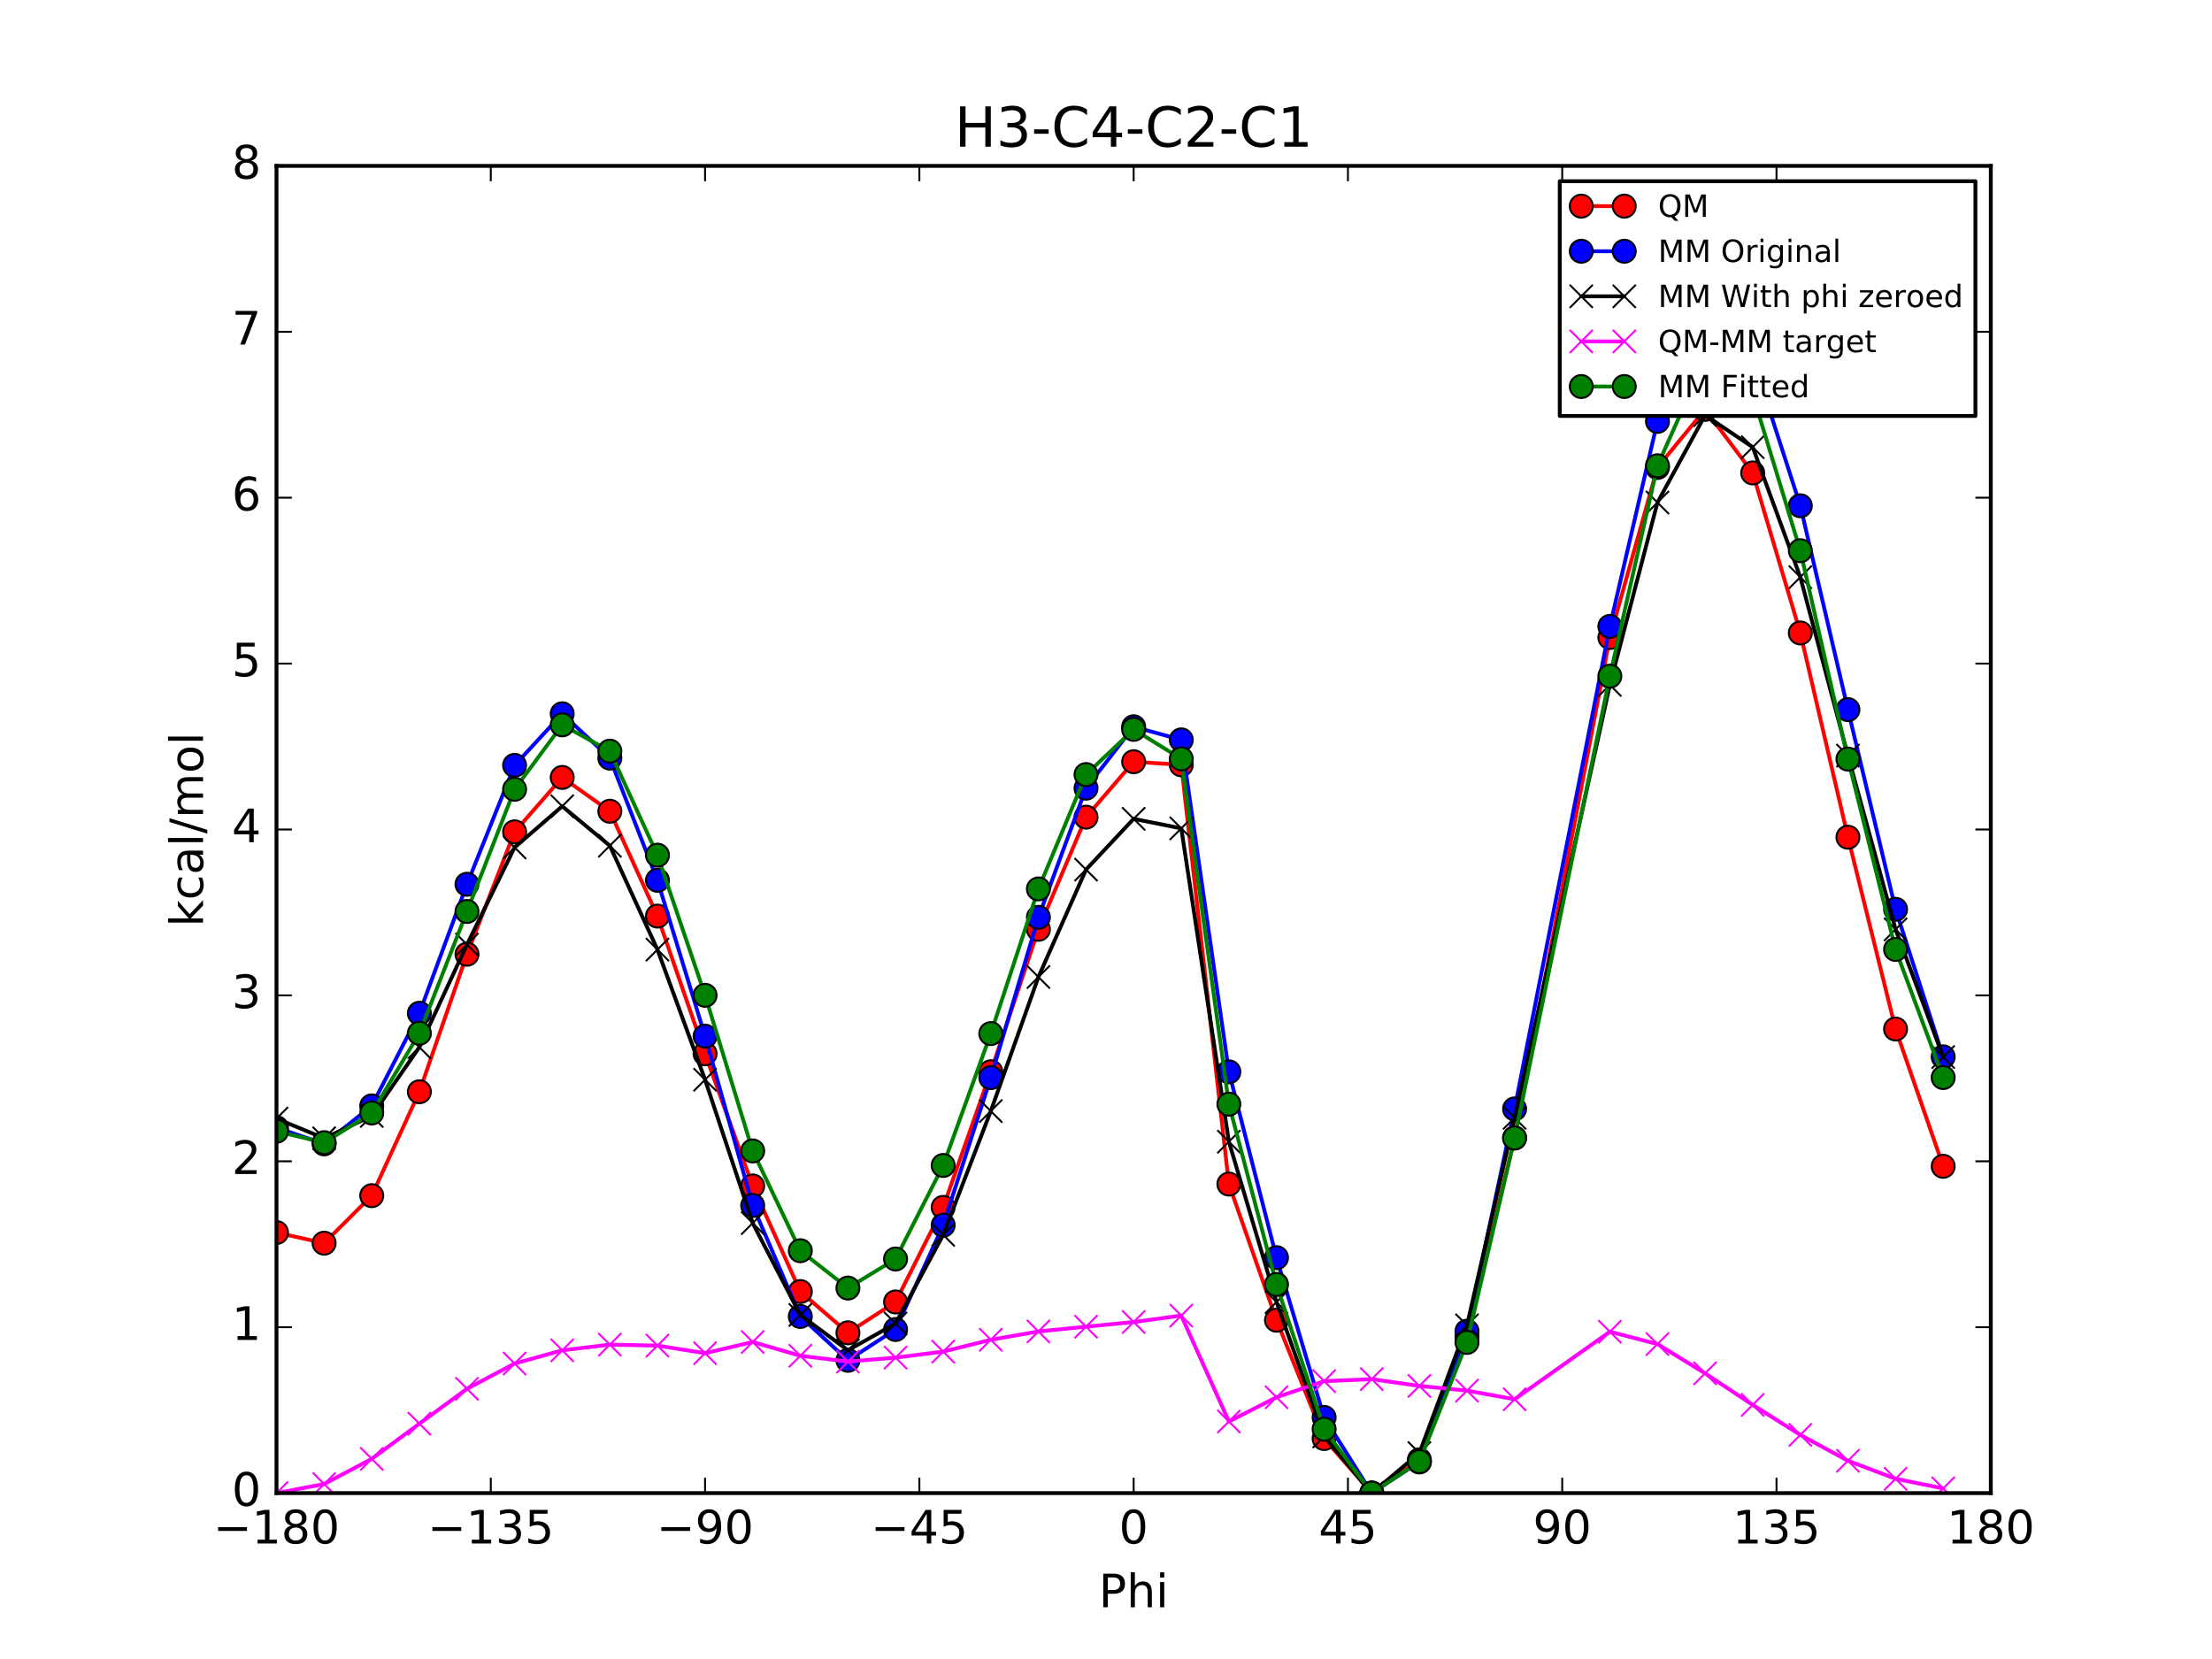 <?xml version="1.0" encoding="utf-8" standalone="no"?>
<!DOCTYPE svg PUBLIC "-//W3C//DTD SVG 1.1//EN"
  "http://www.w3.org/Graphics/SVG/1.1/DTD/svg11.dtd">
<!-- Created with matplotlib (http://matplotlib.org/) -->
<svg height="432pt" version="1.1" viewBox="0 0 576 432" width="576pt" xmlns="http://www.w3.org/2000/svg" xmlns:xlink="http://www.w3.org/1999/xlink">
 <defs>
  <style type="text/css">
*{stroke-linecap:butt;stroke-linejoin:round;stroke-miterlimit:100000;}
  </style>
 </defs>
 <g id="figure_1">
  <g id="patch_1">
   <path d="M 0 432 
L 576 432 
L 576 0 
L 0 0 
z
" style="fill:#ffffff;"/>
  </g>
  <g id="axes_1">
   <g id="patch_2">
    <path d="M 72 388.8 
L 518.4 388.8 
L 518.4 43.2 
L 72 43.2 
z
" style="fill:#ffffff;"/>
   </g>
   <g id="line2d_1">
    <path clip-path="url(#p2dcf8f185d)" d="M 72 320.955 
L 84.4 323.721 
L 96.8 311.348 
L 109.2 284.292 
L 121.6 248.477 
L 134 216.611 
L 146.4 202.443 
L 158.8 211.242 
L 171.2 238.547 
L 183.6 274.4 
L 196 308.82 
L 208.4 336.32 
L 220.8 347.06 
L 233.2 339.028 
L 245.6 314.392 
L 258 279.073 
L 270.4 241.994 
L 282.8 212.783 
L 295.2 198.351 
L 307.6 199.16 
L 320 308.327 
L 332.4 343.774 
L 344.8 374.593 
L 357.2 388.8 
L 369.6 380.139 
L 382 348.11 
L 394.4 296.314 
L 419.2 165.995 
L 431.6 121.725 
L 444 106.604 
L 456.4 123.145 
L 468.8 164.817 
L 481.2 218.009 
L 493.6 267.957 
L 506 303.702 
" style="fill:none;stroke:#ff0000;stroke-linecap:square;"/>
    <defs>
     <path d="M 0 3 
C 0.796 3 1.559 2.684 2.121 2.121 
C 2.684 1.559 3 0.796 3 0 
C 3 -0.796 2.684 -1.559 2.121 -2.121 
C 1.559 -2.684 0.796 -3 0 -3 
C -0.796 -3 -1.559 -2.684 -2.121 -2.121 
C -2.684 -1.559 -3 -0.796 -3 0 
C -3 0.796 -2.684 1.559 -2.121 2.121 
C -1.559 2.684 -0.796 3 0 3 
z
" id="ma51602f169" style="stroke:#000000;stroke-width:0.5;"/>
    </defs>
    <g clip-path="url(#p2dcf8f185d)">
     <use style="fill:#ff0000;stroke:#000000;stroke-width:0.5;" x="72" xlink:href="#ma51602f169" y="320.955"/>
     <use style="fill:#ff0000;stroke:#000000;stroke-width:0.5;" x="84.4" xlink:href="#ma51602f169" y="323.721"/>
     <use style="fill:#ff0000;stroke:#000000;stroke-width:0.5;" x="96.8" xlink:href="#ma51602f169" y="311.348"/>
     <use style="fill:#ff0000;stroke:#000000;stroke-width:0.5;" x="109.2" xlink:href="#ma51602f169" y="284.292"/>
     <use style="fill:#ff0000;stroke:#000000;stroke-width:0.5;" x="121.6" xlink:href="#ma51602f169" y="248.477"/>
     <use style="fill:#ff0000;stroke:#000000;stroke-width:0.5;" x="134" xlink:href="#ma51602f169" y="216.611"/>
     <use style="fill:#ff0000;stroke:#000000;stroke-width:0.5;" x="146.4" xlink:href="#ma51602f169" y="202.443"/>
     <use style="fill:#ff0000;stroke:#000000;stroke-width:0.5;" x="158.8" xlink:href="#ma51602f169" y="211.242"/>
     <use style="fill:#ff0000;stroke:#000000;stroke-width:0.5;" x="171.2" xlink:href="#ma51602f169" y="238.547"/>
     <use style="fill:#ff0000;stroke:#000000;stroke-width:0.5;" x="183.6" xlink:href="#ma51602f169" y="274.4"/>
     <use style="fill:#ff0000;stroke:#000000;stroke-width:0.5;" x="196" xlink:href="#ma51602f169" y="308.82"/>
     <use style="fill:#ff0000;stroke:#000000;stroke-width:0.5;" x="208.4" xlink:href="#ma51602f169" y="336.32"/>
     <use style="fill:#ff0000;stroke:#000000;stroke-width:0.5;" x="220.8" xlink:href="#ma51602f169" y="347.06"/>
     <use style="fill:#ff0000;stroke:#000000;stroke-width:0.5;" x="233.2" xlink:href="#ma51602f169" y="339.028"/>
     <use style="fill:#ff0000;stroke:#000000;stroke-width:0.5;" x="245.6" xlink:href="#ma51602f169" y="314.392"/>
     <use style="fill:#ff0000;stroke:#000000;stroke-width:0.5;" x="258" xlink:href="#ma51602f169" y="279.073"/>
     <use style="fill:#ff0000;stroke:#000000;stroke-width:0.5;" x="270.4" xlink:href="#ma51602f169" y="241.994"/>
     <use style="fill:#ff0000;stroke:#000000;stroke-width:0.5;" x="282.8" xlink:href="#ma51602f169" y="212.783"/>
     <use style="fill:#ff0000;stroke:#000000;stroke-width:0.5;" x="295.2" xlink:href="#ma51602f169" y="198.351"/>
     <use style="fill:#ff0000;stroke:#000000;stroke-width:0.5;" x="307.6" xlink:href="#ma51602f169" y="199.16"/>
     <use style="fill:#ff0000;stroke:#000000;stroke-width:0.5;" x="320" xlink:href="#ma51602f169" y="308.327"/>
     <use style="fill:#ff0000;stroke:#000000;stroke-width:0.5;" x="332.4" xlink:href="#ma51602f169" y="343.774"/>
     <use style="fill:#ff0000;stroke:#000000;stroke-width:0.5;" x="344.8" xlink:href="#ma51602f169" y="374.593"/>
     <use style="fill:#ff0000;stroke:#000000;stroke-width:0.5;" x="357.2" xlink:href="#ma51602f169" y="388.8"/>
     <use style="fill:#ff0000;stroke:#000000;stroke-width:0.5;" x="369.6" xlink:href="#ma51602f169" y="380.139"/>
     <use style="fill:#ff0000;stroke:#000000;stroke-width:0.5;" x="382" xlink:href="#ma51602f169" y="348.11"/>
     <use style="fill:#ff0000;stroke:#000000;stroke-width:0.5;" x="394.4" xlink:href="#ma51602f169" y="296.314"/>
     <use style="fill:#ff0000;stroke:#000000;stroke-width:0.5;" x="419.2" xlink:href="#ma51602f169" y="165.995"/>
     <use style="fill:#ff0000;stroke:#000000;stroke-width:0.5;" x="431.6" xlink:href="#ma51602f169" y="121.725"/>
     <use style="fill:#ff0000;stroke:#000000;stroke-width:0.5;" x="444" xlink:href="#ma51602f169" y="106.604"/>
     <use style="fill:#ff0000;stroke:#000000;stroke-width:0.5;" x="456.4" xlink:href="#ma51602f169" y="123.145"/>
     <use style="fill:#ff0000;stroke:#000000;stroke-width:0.5;" x="468.8" xlink:href="#ma51602f169" y="164.817"/>
     <use style="fill:#ff0000;stroke:#000000;stroke-width:0.5;" x="481.2" xlink:href="#ma51602f169" y="218.009"/>
     <use style="fill:#ff0000;stroke:#000000;stroke-width:0.5;" x="493.6" xlink:href="#ma51602f169" y="267.957"/>
     <use style="fill:#ff0000;stroke:#000000;stroke-width:0.5;" x="506" xlink:href="#ma51602f169" y="303.702"/>
    </g>
   </g>
   <g id="line2d_2">
    <path clip-path="url(#p2dcf8f185d)" d="M 72 293.649 
L 84.4 297.865 
L 96.8 287.97 
L 109.2 263.85 
L 121.6 230.261 
L 134 199.29 
L 146.4 185.867 
L 158.8 197.41 
L 171.2 229.228 
L 183.6 269.818 
L 196 313.9 
L 208.4 342.805 
L 220.8 354.225 
L 233.2 346.197 
L 245.6 319.044 
L 258 280.615 
L 270.4 238.865 
L 282.8 205.242 
L 295.2 189.242 
L 307.6 192.659 
L 320 279.103 
L 332.4 327.495 
L 344.8 369.094 
L 357.2 388.8 
L 369.6 380.69 
L 382 346.639 
L 394.4 288.756 
L 419.2 163.112 
L 431.6 109.733 
L 444 83.994 
L 456.4 93.273 
L 468.8 131.703 
L 481.2 184.782 
L 493.6 236.782 
L 506 275.191 
" style="fill:none;stroke:#0000ff;stroke-linecap:square;"/>
    <defs>
     <path d="M 0 3 
C 0.796 3 1.559 2.684 2.121 2.121 
C 2.684 1.559 3 0.796 3 0 
C 3 -0.796 2.684 -1.559 2.121 -2.121 
C 1.559 -2.684 0.796 -3 0 -3 
C -0.796 -3 -1.559 -2.684 -2.121 -2.121 
C -2.684 -1.559 -3 -0.796 -3 0 
C -3 0.796 -2.684 1.559 -2.121 2.121 
C -1.559 2.684 -0.796 3 0 3 
z
" id="m18e7f9df62" style="stroke:#000000;stroke-width:0.5;"/>
    </defs>
    <g clip-path="url(#p2dcf8f185d)">
     <use style="fill:#0000ff;stroke:#000000;stroke-width:0.5;" x="72" xlink:href="#m18e7f9df62" y="293.649"/>
     <use style="fill:#0000ff;stroke:#000000;stroke-width:0.5;" x="84.4" xlink:href="#m18e7f9df62" y="297.865"/>
     <use style="fill:#0000ff;stroke:#000000;stroke-width:0.5;" x="96.8" xlink:href="#m18e7f9df62" y="287.97"/>
     <use style="fill:#0000ff;stroke:#000000;stroke-width:0.5;" x="109.2" xlink:href="#m18e7f9df62" y="263.85"/>
     <use style="fill:#0000ff;stroke:#000000;stroke-width:0.5;" x="121.6" xlink:href="#m18e7f9df62" y="230.261"/>
     <use style="fill:#0000ff;stroke:#000000;stroke-width:0.5;" x="134" xlink:href="#m18e7f9df62" y="199.29"/>
     <use style="fill:#0000ff;stroke:#000000;stroke-width:0.5;" x="146.4" xlink:href="#m18e7f9df62" y="185.867"/>
     <use style="fill:#0000ff;stroke:#000000;stroke-width:0.5;" x="158.8" xlink:href="#m18e7f9df62" y="197.41"/>
     <use style="fill:#0000ff;stroke:#000000;stroke-width:0.5;" x="171.2" xlink:href="#m18e7f9df62" y="229.228"/>
     <use style="fill:#0000ff;stroke:#000000;stroke-width:0.5;" x="183.6" xlink:href="#m18e7f9df62" y="269.818"/>
     <use style="fill:#0000ff;stroke:#000000;stroke-width:0.5;" x="196" xlink:href="#m18e7f9df62" y="313.9"/>
     <use style="fill:#0000ff;stroke:#000000;stroke-width:0.5;" x="208.4" xlink:href="#m18e7f9df62" y="342.805"/>
     <use style="fill:#0000ff;stroke:#000000;stroke-width:0.5;" x="220.8" xlink:href="#m18e7f9df62" y="354.225"/>
     <use style="fill:#0000ff;stroke:#000000;stroke-width:0.5;" x="233.2" xlink:href="#m18e7f9df62" y="346.197"/>
     <use style="fill:#0000ff;stroke:#000000;stroke-width:0.5;" x="245.6" xlink:href="#m18e7f9df62" y="319.044"/>
     <use style="fill:#0000ff;stroke:#000000;stroke-width:0.5;" x="258" xlink:href="#m18e7f9df62" y="280.615"/>
     <use style="fill:#0000ff;stroke:#000000;stroke-width:0.5;" x="270.4" xlink:href="#m18e7f9df62" y="238.865"/>
     <use style="fill:#0000ff;stroke:#000000;stroke-width:0.5;" x="282.8" xlink:href="#m18e7f9df62" y="205.242"/>
     <use style="fill:#0000ff;stroke:#000000;stroke-width:0.5;" x="295.2" xlink:href="#m18e7f9df62" y="189.242"/>
     <use style="fill:#0000ff;stroke:#000000;stroke-width:0.5;" x="307.6" xlink:href="#m18e7f9df62" y="192.659"/>
     <use style="fill:#0000ff;stroke:#000000;stroke-width:0.5;" x="320" xlink:href="#m18e7f9df62" y="279.103"/>
     <use style="fill:#0000ff;stroke:#000000;stroke-width:0.5;" x="332.4" xlink:href="#m18e7f9df62" y="327.495"/>
     <use style="fill:#0000ff;stroke:#000000;stroke-width:0.5;" x="344.8" xlink:href="#m18e7f9df62" y="369.094"/>
     <use style="fill:#0000ff;stroke:#000000;stroke-width:0.5;" x="357.2" xlink:href="#m18e7f9df62" y="388.8"/>
     <use style="fill:#0000ff;stroke:#000000;stroke-width:0.5;" x="369.6" xlink:href="#m18e7f9df62" y="380.69"/>
     <use style="fill:#0000ff;stroke:#000000;stroke-width:0.5;" x="382" xlink:href="#m18e7f9df62" y="346.639"/>
     <use style="fill:#0000ff;stroke:#000000;stroke-width:0.5;" x="394.4" xlink:href="#m18e7f9df62" y="288.756"/>
     <use style="fill:#0000ff;stroke:#000000;stroke-width:0.5;" x="419.2" xlink:href="#m18e7f9df62" y="163.112"/>
     <use style="fill:#0000ff;stroke:#000000;stroke-width:0.5;" x="431.6" xlink:href="#m18e7f9df62" y="109.733"/>
     <use style="fill:#0000ff;stroke:#000000;stroke-width:0.5;" x="444" xlink:href="#m18e7f9df62" y="83.994"/>
     <use style="fill:#0000ff;stroke:#000000;stroke-width:0.5;" x="456.4" xlink:href="#m18e7f9df62" y="93.273"/>
     <use style="fill:#0000ff;stroke:#000000;stroke-width:0.5;" x="468.8" xlink:href="#m18e7f9df62" y="131.703"/>
     <use style="fill:#0000ff;stroke:#000000;stroke-width:0.5;" x="481.2" xlink:href="#m18e7f9df62" y="184.782"/>
     <use style="fill:#0000ff;stroke:#000000;stroke-width:0.5;" x="493.6" xlink:href="#m18e7f9df62" y="236.782"/>
     <use style="fill:#0000ff;stroke:#000000;stroke-width:0.5;" x="506" xlink:href="#m18e7f9df62" y="275.191"/>
    </g>
   </g>
   <g id="line2d_3">
    <path clip-path="url(#p2dcf8f185d)" d="M 72 291.278 
L 84.4 296.409 
L 96.8 290.584 
L 109.2 272.69 
L 121.6 245.96 
L 134 220.669 
L 146.4 209.944 
L 158.8 220.223 
L 171.2 247.273 
L 183.6 281.154 
L 196 318.491 
L 208.4 342.408 
L 220.8 351.625 
L 233.2 344.637 
L 245.6 321.553 
L 258 289.324 
L 270.4 254.406 
L 282.8 226.44 
L 295.2 213.223 
L 307.6 215.706 
L 320 297.297 
L 332.4 339.051 
L 344.8 374.063 
L 357.2 388.8 
L 369.6 378.369 
L 382 345.111 
L 394.4 291.076 
L 419.2 178.341 
L 431.6 130.855 
L 444 108.116 
L 456.4 116.437 
L 468.8 150.297 
L 481.2 196.751 
L 493.6 242.009 
L 506 275.252 
" style="fill:none;stroke:#000000;stroke-linecap:square;"/>
    <defs>
     <path d="M -3 3 
L 3 -3 
M -3 -3 
L 3 3 
" id="m15dcef9c41" style="stroke:#000000;stroke-width:0.5;"/>
    </defs>
    <g clip-path="url(#p2dcf8f185d)">
     <use style="stroke:#000000;stroke-width:0.5;" x="72" xlink:href="#m15dcef9c41" y="291.278"/>
     <use style="stroke:#000000;stroke-width:0.5;" x="84.4" xlink:href="#m15dcef9c41" y="296.409"/>
     <use style="stroke:#000000;stroke-width:0.5;" x="96.8" xlink:href="#m15dcef9c41" y="290.584"/>
     <use style="stroke:#000000;stroke-width:0.5;" x="109.2" xlink:href="#m15dcef9c41" y="272.69"/>
     <use style="stroke:#000000;stroke-width:0.5;" x="121.6" xlink:href="#m15dcef9c41" y="245.96"/>
     <use style="stroke:#000000;stroke-width:0.5;" x="134" xlink:href="#m15dcef9c41" y="220.669"/>
     <use style="stroke:#000000;stroke-width:0.5;" x="146.4" xlink:href="#m15dcef9c41" y="209.944"/>
     <use style="stroke:#000000;stroke-width:0.5;" x="158.8" xlink:href="#m15dcef9c41" y="220.223"/>
     <use style="stroke:#000000;stroke-width:0.5;" x="171.2" xlink:href="#m15dcef9c41" y="247.273"/>
     <use style="stroke:#000000;stroke-width:0.5;" x="183.6" xlink:href="#m15dcef9c41" y="281.154"/>
     <use style="stroke:#000000;stroke-width:0.5;" x="196" xlink:href="#m15dcef9c41" y="318.491"/>
     <use style="stroke:#000000;stroke-width:0.5;" x="208.4" xlink:href="#m15dcef9c41" y="342.408"/>
     <use style="stroke:#000000;stroke-width:0.5;" x="220.8" xlink:href="#m15dcef9c41" y="351.625"/>
     <use style="stroke:#000000;stroke-width:0.5;" x="233.2" xlink:href="#m15dcef9c41" y="344.637"/>
     <use style="stroke:#000000;stroke-width:0.5;" x="245.6" xlink:href="#m15dcef9c41" y="321.553"/>
     <use style="stroke:#000000;stroke-width:0.5;" x="258" xlink:href="#m15dcef9c41" y="289.324"/>
     <use style="stroke:#000000;stroke-width:0.5;" x="270.4" xlink:href="#m15dcef9c41" y="254.406"/>
     <use style="stroke:#000000;stroke-width:0.5;" x="282.8" xlink:href="#m15dcef9c41" y="226.44"/>
     <use style="stroke:#000000;stroke-width:0.5;" x="295.2" xlink:href="#m15dcef9c41" y="213.223"/>
     <use style="stroke:#000000;stroke-width:0.5;" x="307.6" xlink:href="#m15dcef9c41" y="215.706"/>
     <use style="stroke:#000000;stroke-width:0.5;" x="320" xlink:href="#m15dcef9c41" y="297.297"/>
     <use style="stroke:#000000;stroke-width:0.5;" x="332.4" xlink:href="#m15dcef9c41" y="339.051"/>
     <use style="stroke:#000000;stroke-width:0.5;" x="344.8" xlink:href="#m15dcef9c41" y="374.063"/>
     <use style="stroke:#000000;stroke-width:0.5;" x="357.2" xlink:href="#m15dcef9c41" y="388.8"/>
     <use style="stroke:#000000;stroke-width:0.5;" x="369.6" xlink:href="#m15dcef9c41" y="378.369"/>
     <use style="stroke:#000000;stroke-width:0.5;" x="382" xlink:href="#m15dcef9c41" y="345.111"/>
     <use style="stroke:#000000;stroke-width:0.5;" x="394.4" xlink:href="#m15dcef9c41" y="291.076"/>
     <use style="stroke:#000000;stroke-width:0.5;" x="419.2" xlink:href="#m15dcef9c41" y="178.341"/>
     <use style="stroke:#000000;stroke-width:0.5;" x="431.6" xlink:href="#m15dcef9c41" y="130.855"/>
     <use style="stroke:#000000;stroke-width:0.5;" x="444" xlink:href="#m15dcef9c41" y="108.116"/>
     <use style="stroke:#000000;stroke-width:0.5;" x="456.4" xlink:href="#m15dcef9c41" y="116.437"/>
     <use style="stroke:#000000;stroke-width:0.5;" x="468.8" xlink:href="#m15dcef9c41" y="150.297"/>
     <use style="stroke:#000000;stroke-width:0.5;" x="481.2" xlink:href="#m15dcef9c41" y="196.751"/>
     <use style="stroke:#000000;stroke-width:0.5;" x="493.6" xlink:href="#m15dcef9c41" y="242.009"/>
     <use style="stroke:#000000;stroke-width:0.5;" x="506" xlink:href="#m15dcef9c41" y="275.252"/>
    </g>
   </g>
   <g id="line2d_4">
    <path clip-path="url(#p2dcf8f185d)" d="M 72 388.8 
L 84.4 386.436 
L 96.8 379.887 
L 109.2 370.725 
L 121.6 361.641 
L 134 355.065 
L 146.4 351.622 
L 158.8 350.142 
L 171.2 350.397 
L 183.6 352.37 
L 196 349.452 
L 208.4 353.035 
L 220.8 354.559 
L 233.2 353.514 
L 245.6 351.963 
L 258 348.872 
L 270.4 346.711 
L 282.8 345.466 
L 295.2 344.252 
L 307.6 342.577 
L 320 370.153 
L 332.4 363.847 
L 344.8 359.653 
L 357.2 359.123 
L 369.6 360.893 
L 382 362.122 
L 394.4 364.362 
L 419.2 346.777 
L 431.6 349.993 
L 444 357.612 
L 456.4 365.831 
L 468.8 373.643 
L 481.2 380.381 
L 493.6 385.071 
L 506 387.573 
" style="fill:none;stroke:#ff00ff;stroke-linecap:square;"/>
    <defs>
     <path d="M -3 3 
L 3 -3 
M -3 -3 
L 3 3 
" id="m227e50c1d9" style="stroke:#ff00ff;stroke-width:0.5;"/>
    </defs>
    <g clip-path="url(#p2dcf8f185d)">
     <use style="fill:#ff00ff;stroke:#ff00ff;stroke-width:0.5;" x="72" xlink:href="#m227e50c1d9" y="388.8"/>
     <use style="fill:#ff00ff;stroke:#ff00ff;stroke-width:0.5;" x="84.4" xlink:href="#m227e50c1d9" y="386.436"/>
     <use style="fill:#ff00ff;stroke:#ff00ff;stroke-width:0.5;" x="96.8" xlink:href="#m227e50c1d9" y="379.887"/>
     <use style="fill:#ff00ff;stroke:#ff00ff;stroke-width:0.5;" x="109.2" xlink:href="#m227e50c1d9" y="370.725"/>
     <use style="fill:#ff00ff;stroke:#ff00ff;stroke-width:0.5;" x="121.6" xlink:href="#m227e50c1d9" y="361.641"/>
     <use style="fill:#ff00ff;stroke:#ff00ff;stroke-width:0.5;" x="134" xlink:href="#m227e50c1d9" y="355.065"/>
     <use style="fill:#ff00ff;stroke:#ff00ff;stroke-width:0.5;" x="146.4" xlink:href="#m227e50c1d9" y="351.622"/>
     <use style="fill:#ff00ff;stroke:#ff00ff;stroke-width:0.5;" x="158.8" xlink:href="#m227e50c1d9" y="350.142"/>
     <use style="fill:#ff00ff;stroke:#ff00ff;stroke-width:0.5;" x="171.2" xlink:href="#m227e50c1d9" y="350.397"/>
     <use style="fill:#ff00ff;stroke:#ff00ff;stroke-width:0.5;" x="183.6" xlink:href="#m227e50c1d9" y="352.37"/>
     <use style="fill:#ff00ff;stroke:#ff00ff;stroke-width:0.5;" x="196" xlink:href="#m227e50c1d9" y="349.452"/>
     <use style="fill:#ff00ff;stroke:#ff00ff;stroke-width:0.5;" x="208.4" xlink:href="#m227e50c1d9" y="353.035"/>
     <use style="fill:#ff00ff;stroke:#ff00ff;stroke-width:0.5;" x="220.8" xlink:href="#m227e50c1d9" y="354.559"/>
     <use style="fill:#ff00ff;stroke:#ff00ff;stroke-width:0.5;" x="233.2" xlink:href="#m227e50c1d9" y="353.514"/>
     <use style="fill:#ff00ff;stroke:#ff00ff;stroke-width:0.5;" x="245.6" xlink:href="#m227e50c1d9" y="351.963"/>
     <use style="fill:#ff00ff;stroke:#ff00ff;stroke-width:0.5;" x="258" xlink:href="#m227e50c1d9" y="348.872"/>
     <use style="fill:#ff00ff;stroke:#ff00ff;stroke-width:0.5;" x="270.4" xlink:href="#m227e50c1d9" y="346.711"/>
     <use style="fill:#ff00ff;stroke:#ff00ff;stroke-width:0.5;" x="282.8" xlink:href="#m227e50c1d9" y="345.466"/>
     <use style="fill:#ff00ff;stroke:#ff00ff;stroke-width:0.5;" x="295.2" xlink:href="#m227e50c1d9" y="344.252"/>
     <use style="fill:#ff00ff;stroke:#ff00ff;stroke-width:0.5;" x="307.6" xlink:href="#m227e50c1d9" y="342.577"/>
     <use style="fill:#ff00ff;stroke:#ff00ff;stroke-width:0.5;" x="320" xlink:href="#m227e50c1d9" y="370.153"/>
     <use style="fill:#ff00ff;stroke:#ff00ff;stroke-width:0.5;" x="332.4" xlink:href="#m227e50c1d9" y="363.847"/>
     <use style="fill:#ff00ff;stroke:#ff00ff;stroke-width:0.5;" x="344.8" xlink:href="#m227e50c1d9" y="359.653"/>
     <use style="fill:#ff00ff;stroke:#ff00ff;stroke-width:0.5;" x="357.2" xlink:href="#m227e50c1d9" y="359.123"/>
     <use style="fill:#ff00ff;stroke:#ff00ff;stroke-width:0.5;" x="369.6" xlink:href="#m227e50c1d9" y="360.893"/>
     <use style="fill:#ff00ff;stroke:#ff00ff;stroke-width:0.5;" x="382" xlink:href="#m227e50c1d9" y="362.122"/>
     <use style="fill:#ff00ff;stroke:#ff00ff;stroke-width:0.5;" x="394.4" xlink:href="#m227e50c1d9" y="364.362"/>
     <use style="fill:#ff00ff;stroke:#ff00ff;stroke-width:0.5;" x="419.2" xlink:href="#m227e50c1d9" y="346.777"/>
     <use style="fill:#ff00ff;stroke:#ff00ff;stroke-width:0.5;" x="431.6" xlink:href="#m227e50c1d9" y="349.993"/>
     <use style="fill:#ff00ff;stroke:#ff00ff;stroke-width:0.5;" x="444" xlink:href="#m227e50c1d9" y="357.612"/>
     <use style="fill:#ff00ff;stroke:#ff00ff;stroke-width:0.5;" x="456.4" xlink:href="#m227e50c1d9" y="365.831"/>
     <use style="fill:#ff00ff;stroke:#ff00ff;stroke-width:0.5;" x="468.8" xlink:href="#m227e50c1d9" y="373.643"/>
     <use style="fill:#ff00ff;stroke:#ff00ff;stroke-width:0.5;" x="481.2" xlink:href="#m227e50c1d9" y="380.381"/>
     <use style="fill:#ff00ff;stroke:#ff00ff;stroke-width:0.5;" x="493.6" xlink:href="#m227e50c1d9" y="385.071"/>
     <use style="fill:#ff00ff;stroke:#ff00ff;stroke-width:0.5;" x="506" xlink:href="#m227e50c1d9" y="387.573"/>
    </g>
   </g>
   <g id="line2d_5">
    <path clip-path="url(#p2dcf8f185d)" d="M 72 294.588 
L 84.4 297.547 
L 96.8 289.822 
L 109.2 269.052 
L 121.6 237.341 
L 134 205.528 
L 146.4 188.757 
L 158.8 195.591 
L 171.2 222.682 
L 183.6 259.173 
L 196 299.703 
L 208.4 325.688 
L 220.8 335.408 
L 233.2 327.845 
L 245.6 303.484 
L 258 269.14 
L 270.4 231.474 
L 282.8 201.69 
L 295.2 189.926 
L 307.6 197.612 
L 320 287.525 
L 332.4 334.462 
L 344.8 372.163 
L 357.2 388.8 
L 369.6 380.608 
L 382 349.557 
L 394.4 296.343 
L 419.2 176.073 
L 431.6 121.281 
L 444 93.399 
L 456.4 102.702 
L 468.8 143.399 
L 481.2 197.661 
L 493.6 247.236 
L 506 280.596 
" style="fill:none;stroke:#008000;stroke-linecap:square;"/>
    <defs>
     <path d="M 0 3 
C 0.796 3 1.559 2.684 2.121 2.121 
C 2.684 1.559 3 0.796 3 0 
C 3 -0.796 2.684 -1.559 2.121 -2.121 
C 1.559 -2.684 0.796 -3 0 -3 
C -0.796 -3 -1.559 -2.684 -2.121 -2.121 
C -2.684 -1.559 -3 -0.796 -3 0 
C -3 0.796 -2.684 1.559 -2.121 2.121 
C -1.559 2.684 -0.796 3 0 3 
z
" id="m53eb622c22" style="stroke:#000000;stroke-width:0.5;"/>
    </defs>
    <g clip-path="url(#p2dcf8f185d)">
     <use style="fill:#008000;stroke:#000000;stroke-width:0.5;" x="72" xlink:href="#m53eb622c22" y="294.588"/>
     <use style="fill:#008000;stroke:#000000;stroke-width:0.5;" x="84.4" xlink:href="#m53eb622c22" y="297.547"/>
     <use style="fill:#008000;stroke:#000000;stroke-width:0.5;" x="96.8" xlink:href="#m53eb622c22" y="289.822"/>
     <use style="fill:#008000;stroke:#000000;stroke-width:0.5;" x="109.2" xlink:href="#m53eb622c22" y="269.052"/>
     <use style="fill:#008000;stroke:#000000;stroke-width:0.5;" x="121.6" xlink:href="#m53eb622c22" y="237.341"/>
     <use style="fill:#008000;stroke:#000000;stroke-width:0.5;" x="134" xlink:href="#m53eb622c22" y="205.528"/>
     <use style="fill:#008000;stroke:#000000;stroke-width:0.5;" x="146.4" xlink:href="#m53eb622c22" y="188.757"/>
     <use style="fill:#008000;stroke:#000000;stroke-width:0.5;" x="158.8" xlink:href="#m53eb622c22" y="195.591"/>
     <use style="fill:#008000;stroke:#000000;stroke-width:0.5;" x="171.2" xlink:href="#m53eb622c22" y="222.682"/>
     <use style="fill:#008000;stroke:#000000;stroke-width:0.5;" x="183.6" xlink:href="#m53eb622c22" y="259.173"/>
     <use style="fill:#008000;stroke:#000000;stroke-width:0.5;" x="196" xlink:href="#m53eb622c22" y="299.703"/>
     <use style="fill:#008000;stroke:#000000;stroke-width:0.5;" x="208.4" xlink:href="#m53eb622c22" y="325.688"/>
     <use style="fill:#008000;stroke:#000000;stroke-width:0.5;" x="220.8" xlink:href="#m53eb622c22" y="335.408"/>
     <use style="fill:#008000;stroke:#000000;stroke-width:0.5;" x="233.2" xlink:href="#m53eb622c22" y="327.845"/>
     <use style="fill:#008000;stroke:#000000;stroke-width:0.5;" x="245.6" xlink:href="#m53eb622c22" y="303.484"/>
     <use style="fill:#008000;stroke:#000000;stroke-width:0.5;" x="258" xlink:href="#m53eb622c22" y="269.14"/>
     <use style="fill:#008000;stroke:#000000;stroke-width:0.5;" x="270.4" xlink:href="#m53eb622c22" y="231.474"/>
     <use style="fill:#008000;stroke:#000000;stroke-width:0.5;" x="282.8" xlink:href="#m53eb622c22" y="201.69"/>
     <use style="fill:#008000;stroke:#000000;stroke-width:0.5;" x="295.2" xlink:href="#m53eb622c22" y="189.926"/>
     <use style="fill:#008000;stroke:#000000;stroke-width:0.5;" x="307.6" xlink:href="#m53eb622c22" y="197.612"/>
     <use style="fill:#008000;stroke:#000000;stroke-width:0.5;" x="320" xlink:href="#m53eb622c22" y="287.525"/>
     <use style="fill:#008000;stroke:#000000;stroke-width:0.5;" x="332.4" xlink:href="#m53eb622c22" y="334.462"/>
     <use style="fill:#008000;stroke:#000000;stroke-width:0.5;" x="344.8" xlink:href="#m53eb622c22" y="372.163"/>
     <use style="fill:#008000;stroke:#000000;stroke-width:0.5;" x="357.2" xlink:href="#m53eb622c22" y="388.8"/>
     <use style="fill:#008000;stroke:#000000;stroke-width:0.5;" x="369.6" xlink:href="#m53eb622c22" y="380.608"/>
     <use style="fill:#008000;stroke:#000000;stroke-width:0.5;" x="382" xlink:href="#m53eb622c22" y="349.557"/>
     <use style="fill:#008000;stroke:#000000;stroke-width:0.5;" x="394.4" xlink:href="#m53eb622c22" y="296.343"/>
     <use style="fill:#008000;stroke:#000000;stroke-width:0.5;" x="419.2" xlink:href="#m53eb622c22" y="176.073"/>
     <use style="fill:#008000;stroke:#000000;stroke-width:0.5;" x="431.6" xlink:href="#m53eb622c22" y="121.281"/>
     <use style="fill:#008000;stroke:#000000;stroke-width:0.5;" x="444" xlink:href="#m53eb622c22" y="93.399"/>
     <use style="fill:#008000;stroke:#000000;stroke-width:0.5;" x="456.4" xlink:href="#m53eb622c22" y="102.702"/>
     <use style="fill:#008000;stroke:#000000;stroke-width:0.5;" x="468.8" xlink:href="#m53eb622c22" y="143.399"/>
     <use style="fill:#008000;stroke:#000000;stroke-width:0.5;" x="481.2" xlink:href="#m53eb622c22" y="197.661"/>
     <use style="fill:#008000;stroke:#000000;stroke-width:0.5;" x="493.6" xlink:href="#m53eb622c22" y="247.236"/>
     <use style="fill:#008000;stroke:#000000;stroke-width:0.5;" x="506" xlink:href="#m53eb622c22" y="280.596"/>
    </g>
   </g>
   <g id="patch_3">
    <path d="M 518.4 388.8 
L 518.4 43.2 
" style="fill:none;stroke:#000000;stroke-linecap:square;stroke-linejoin:miter;"/>
   </g>
   <g id="patch_4">
    <path d="M 72 43.2 
L 518.4 43.2 
" style="fill:none;stroke:#000000;stroke-linecap:square;stroke-linejoin:miter;"/>
   </g>
   <g id="patch_5">
    <path d="M 72 388.8 
L 518.4 388.8 
" style="fill:none;stroke:#000000;stroke-linecap:square;stroke-linejoin:miter;"/>
   </g>
   <g id="patch_6">
    <path d="M 72 388.8 
L 72 43.2 
" style="fill:none;stroke:#000000;stroke-linecap:square;stroke-linejoin:miter;"/>
   </g>
   <g id="matplotlib.axis_1">
    <g id="xtick_1">
     <g id="line2d_6">
      <defs>
       <path d="M 0 0 
L 0 -4 
" id="m33d2abfcce" style="stroke:#000000;stroke-width:0.5;"/>
      </defs>
      <g>
       <use style="stroke:#000000;stroke-width:0.5;" x="72.0" xlink:href="#m33d2abfcce" y="388.8"/>
      </g>
     </g>
     <g id="line2d_7">
      <defs>
       <path d="M 0 0 
L 0 4 
" id="m2806dfb767" style="stroke:#000000;stroke-width:0.5;"/>
      </defs>
      <g>
       <use style="stroke:#000000;stroke-width:0.5;" x="72.0" xlink:href="#m2806dfb767" y="43.2"/>
      </g>
     </g>
     <g id="text_1">
      <!-- −180 -->
      <defs>
       <path d="M 31.781 66.406 
Q 24.172 66.406 20.328 58.906 
Q 16.5 51.422 16.5 36.375 
Q 16.5 21.391 20.328 13.891 
Q 24.172 6.391 31.781 6.391 
Q 39.453 6.391 43.281 13.891 
Q 47.125 21.391 47.125 36.375 
Q 47.125 51.422 43.281 58.906 
Q 39.453 66.406 31.781 66.406 
M 31.781 74.219 
Q 44.047 74.219 50.516 64.516 
Q 56.984 54.828 56.984 36.375 
Q 56.984 17.969 50.516 8.266 
Q 44.047 -1.422 31.781 -1.422 
Q 19.531 -1.422 13.062 8.266 
Q 6.594 17.969 6.594 36.375 
Q 6.594 54.828 13.062 64.516 
Q 19.531 74.219 31.781 74.219 
" id="BitstreamVeraSans-Roman-30"/>
       <path d="M 10.594 35.5 
L 73.188 35.5 
L 73.188 27.203 
L 10.594 27.203 
z
" id="BitstreamVeraSans-Roman-2212"/>
       <path d="M 31.781 34.625 
Q 24.75 34.625 20.719 30.859 
Q 16.703 27.094 16.703 20.516 
Q 16.703 13.922 20.719 10.156 
Q 24.75 6.391 31.781 6.391 
Q 38.812 6.391 42.859 10.172 
Q 46.922 13.969 46.922 20.516 
Q 46.922 27.094 42.891 30.859 
Q 38.875 34.625 31.781 34.625 
M 21.922 38.812 
Q 15.578 40.375 12.031 44.719 
Q 8.5 49.078 8.5 55.328 
Q 8.5 64.062 14.719 69.141 
Q 20.953 74.219 31.781 74.219 
Q 42.672 74.219 48.875 69.141 
Q 55.078 64.062 55.078 55.328 
Q 55.078 49.078 51.531 44.719 
Q 48 40.375 41.703 38.812 
Q 48.828 37.156 52.797 32.312 
Q 56.781 27.484 56.781 20.516 
Q 56.781 9.906 50.312 4.234 
Q 43.844 -1.422 31.781 -1.422 
Q 19.734 -1.422 13.25 4.234 
Q 6.781 9.906 6.781 20.516 
Q 6.781 27.484 10.781 32.312 
Q 14.797 37.156 21.922 38.812 
M 18.312 54.391 
Q 18.312 48.734 21.844 45.562 
Q 25.391 42.391 31.781 42.391 
Q 38.141 42.391 41.719 45.562 
Q 45.312 48.734 45.312 54.391 
Q 45.312 60.062 41.719 63.234 
Q 38.141 66.406 31.781 66.406 
Q 25.391 66.406 21.844 63.234 
Q 18.312 60.062 18.312 54.391 
" id="BitstreamVeraSans-Roman-38"/>
       <path d="M 12.406 8.297 
L 28.516 8.297 
L 28.516 63.922 
L 10.984 60.406 
L 10.984 69.391 
L 28.422 72.906 
L 38.281 72.906 
L 38.281 8.297 
L 54.391 8.297 
L 54.391 0 
L 12.406 0 
z
" id="BitstreamVeraSans-Roman-31"/>
      </defs>
      <g transform="translate(55.52 401.918)scale(0.12 -0.12)">
       <use xlink:href="#BitstreamVeraSans-Roman-2212"/>
       <use x="83.789" xlink:href="#BitstreamVeraSans-Roman-31"/>
       <use x="147.412" xlink:href="#BitstreamVeraSans-Roman-38"/>
       <use x="211.035" xlink:href="#BitstreamVeraSans-Roman-30"/>
      </g>
     </g>
    </g>
    <g id="xtick_2">
     <g id="line2d_8">
      <g>
       <use style="stroke:#000000;stroke-width:0.5;" x="127.8" xlink:href="#m33d2abfcce" y="388.8"/>
      </g>
     </g>
     <g id="line2d_9">
      <g>
       <use style="stroke:#000000;stroke-width:0.5;" x="127.8" xlink:href="#m2806dfb767" y="43.2"/>
      </g>
     </g>
     <g id="text_2">
      <!-- −135 -->
      <defs>
       <path d="M 10.797 72.906 
L 49.516 72.906 
L 49.516 64.594 
L 19.828 64.594 
L 19.828 46.734 
Q 21.969 47.469 24.109 47.828 
Q 26.266 48.188 28.422 48.188 
Q 40.625 48.188 47.75 41.5 
Q 54.891 34.812 54.891 23.391 
Q 54.891 11.625 47.562 5.094 
Q 40.234 -1.422 26.906 -1.422 
Q 22.312 -1.422 17.547 -0.641 
Q 12.797 0.141 7.719 1.703 
L 7.719 11.625 
Q 12.109 9.234 16.797 8.062 
Q 21.484 6.891 26.703 6.891 
Q 35.156 6.891 40.078 11.328 
Q 45.016 15.766 45.016 23.391 
Q 45.016 31 40.078 35.438 
Q 35.156 39.891 26.703 39.891 
Q 22.75 39.891 18.812 39.016 
Q 14.891 38.141 10.797 36.281 
z
" id="BitstreamVeraSans-Roman-35"/>
       <path d="M 40.578 39.312 
Q 47.656 37.797 51.625 33 
Q 55.609 28.219 55.609 21.188 
Q 55.609 10.406 48.188 4.484 
Q 40.766 -1.422 27.094 -1.422 
Q 22.516 -1.422 17.656 -0.516 
Q 12.797 0.391 7.625 2.203 
L 7.625 11.719 
Q 11.719 9.328 16.594 8.109 
Q 21.484 6.891 26.812 6.891 
Q 36.078 6.891 40.938 10.547 
Q 45.797 14.203 45.797 21.188 
Q 45.797 27.641 41.281 31.266 
Q 36.766 34.906 28.719 34.906 
L 20.219 34.906 
L 20.219 43.016 
L 29.109 43.016 
Q 36.375 43.016 40.234 45.922 
Q 44.094 48.828 44.094 54.297 
Q 44.094 59.906 40.109 62.906 
Q 36.141 65.922 28.719 65.922 
Q 24.656 65.922 20.016 65.031 
Q 15.375 64.156 9.812 62.312 
L 9.812 71.094 
Q 15.438 72.656 20.344 73.438 
Q 25.25 74.219 29.594 74.219 
Q 40.828 74.219 47.359 69.109 
Q 53.906 64.016 53.906 55.328 
Q 53.906 49.266 50.438 45.094 
Q 46.969 40.922 40.578 39.312 
" id="BitstreamVeraSans-Roman-33"/>
      </defs>
      <g transform="translate(111.32 401.918)scale(0.12 -0.12)">
       <use xlink:href="#BitstreamVeraSans-Roman-2212"/>
       <use x="83.789" xlink:href="#BitstreamVeraSans-Roman-31"/>
       <use x="147.412" xlink:href="#BitstreamVeraSans-Roman-33"/>
       <use x="211.035" xlink:href="#BitstreamVeraSans-Roman-35"/>
      </g>
     </g>
    </g>
    <g id="xtick_3">
     <g id="line2d_10">
      <g>
       <use style="stroke:#000000;stroke-width:0.5;" x="183.6" xlink:href="#m33d2abfcce" y="388.8"/>
      </g>
     </g>
     <g id="line2d_11">
      <g>
       <use style="stroke:#000000;stroke-width:0.5;" x="183.6" xlink:href="#m2806dfb767" y="43.2"/>
      </g>
     </g>
     <g id="text_3">
      <!-- −90 -->
      <defs>
       <path d="M 10.984 1.516 
L 10.984 10.5 
Q 14.703 8.734 18.5 7.812 
Q 22.312 6.891 25.984 6.891 
Q 35.75 6.891 40.891 13.453 
Q 46.047 20.016 46.781 33.406 
Q 43.953 29.203 39.594 26.953 
Q 35.25 24.703 29.984 24.703 
Q 19.047 24.703 12.672 31.312 
Q 6.297 37.938 6.297 49.422 
Q 6.297 60.641 12.938 67.422 
Q 19.578 74.219 30.609 74.219 
Q 43.266 74.219 49.922 64.516 
Q 56.594 54.828 56.594 36.375 
Q 56.594 19.141 48.406 8.859 
Q 40.234 -1.422 26.422 -1.422 
Q 22.703 -1.422 18.891 -0.688 
Q 15.094 0.047 10.984 1.516 
M 30.609 32.422 
Q 37.25 32.422 41.125 36.953 
Q 45.016 41.5 45.016 49.422 
Q 45.016 57.281 41.125 61.844 
Q 37.25 66.406 30.609 66.406 
Q 23.969 66.406 20.094 61.844 
Q 16.219 57.281 16.219 49.422 
Q 16.219 41.5 20.094 36.953 
Q 23.969 32.422 30.609 32.422 
" id="BitstreamVeraSans-Roman-39"/>
      </defs>
      <g transform="translate(170.937 401.918)scale(0.12 -0.12)">
       <use xlink:href="#BitstreamVeraSans-Roman-2212"/>
       <use x="83.789" xlink:href="#BitstreamVeraSans-Roman-39"/>
       <use x="147.412" xlink:href="#BitstreamVeraSans-Roman-30"/>
      </g>
     </g>
    </g>
    <g id="xtick_4">
     <g id="line2d_12">
      <g>
       <use style="stroke:#000000;stroke-width:0.5;" x="239.4" xlink:href="#m33d2abfcce" y="388.8"/>
      </g>
     </g>
     <g id="line2d_13">
      <g>
       <use style="stroke:#000000;stroke-width:0.5;" x="239.4" xlink:href="#m2806dfb767" y="43.2"/>
      </g>
     </g>
     <g id="text_4">
      <!-- −45 -->
      <defs>
       <path d="M 37.797 64.312 
L 12.891 25.391 
L 37.797 25.391 
z
M 35.203 72.906 
L 47.609 72.906 
L 47.609 25.391 
L 58.016 25.391 
L 58.016 17.188 
L 47.609 17.188 
L 47.609 0 
L 37.797 0 
L 37.797 17.188 
L 4.891 17.188 
L 4.891 26.703 
z
" id="BitstreamVeraSans-Roman-34"/>
      </defs>
      <g transform="translate(226.737 401.918)scale(0.12 -0.12)">
       <use xlink:href="#BitstreamVeraSans-Roman-2212"/>
       <use x="83.789" xlink:href="#BitstreamVeraSans-Roman-34"/>
       <use x="147.412" xlink:href="#BitstreamVeraSans-Roman-35"/>
      </g>
     </g>
    </g>
    <g id="xtick_5">
     <g id="line2d_14">
      <g>
       <use style="stroke:#000000;stroke-width:0.5;" x="295.2" xlink:href="#m33d2abfcce" y="388.8"/>
      </g>
     </g>
     <g id="line2d_15">
      <g>
       <use style="stroke:#000000;stroke-width:0.5;" x="295.2" xlink:href="#m2806dfb767" y="43.2"/>
      </g>
     </g>
     <g id="text_5">
      <!-- 0 -->
      <g transform="translate(291.382 401.918)scale(0.12 -0.12)">
       <use xlink:href="#BitstreamVeraSans-Roman-30"/>
      </g>
     </g>
    </g>
    <g id="xtick_6">
     <g id="line2d_16">
      <g>
       <use style="stroke:#000000;stroke-width:0.5;" x="351.0" xlink:href="#m33d2abfcce" y="388.8"/>
      </g>
     </g>
     <g id="line2d_17">
      <g>
       <use style="stroke:#000000;stroke-width:0.5;" x="351.0" xlink:href="#m2806dfb767" y="43.2"/>
      </g>
     </g>
     <g id="text_6">
      <!-- 45 -->
      <g transform="translate(343.365 401.918)scale(0.12 -0.12)">
       <use xlink:href="#BitstreamVeraSans-Roman-34"/>
       <use x="63.623" xlink:href="#BitstreamVeraSans-Roman-35"/>
      </g>
     </g>
    </g>
    <g id="xtick_7">
     <g id="line2d_18">
      <g>
       <use style="stroke:#000000;stroke-width:0.5;" x="406.8" xlink:href="#m33d2abfcce" y="388.8"/>
      </g>
     </g>
     <g id="line2d_19">
      <g>
       <use style="stroke:#000000;stroke-width:0.5;" x="406.8" xlink:href="#m2806dfb767" y="43.2"/>
      </g>
     </g>
     <g id="text_7">
      <!-- 90 -->
      <g transform="translate(399.165 401.918)scale(0.12 -0.12)">
       <use xlink:href="#BitstreamVeraSans-Roman-39"/>
       <use x="63.623" xlink:href="#BitstreamVeraSans-Roman-30"/>
      </g>
     </g>
    </g>
    <g id="xtick_8">
     <g id="line2d_20">
      <g>
       <use style="stroke:#000000;stroke-width:0.5;" x="462.6" xlink:href="#m33d2abfcce" y="388.8"/>
      </g>
     </g>
     <g id="line2d_21">
      <g>
       <use style="stroke:#000000;stroke-width:0.5;" x="462.6" xlink:href="#m2806dfb767" y="43.2"/>
      </g>
     </g>
     <g id="text_8">
      <!-- 135 -->
      <g transform="translate(451.147 401.918)scale(0.12 -0.12)">
       <use xlink:href="#BitstreamVeraSans-Roman-31"/>
       <use x="63.623" xlink:href="#BitstreamVeraSans-Roman-33"/>
       <use x="127.246" xlink:href="#BitstreamVeraSans-Roman-35"/>
      </g>
     </g>
    </g>
    <g id="xtick_9">
     <g id="line2d_22">
      <g>
       <use style="stroke:#000000;stroke-width:0.5;" x="518.4" xlink:href="#m33d2abfcce" y="388.8"/>
      </g>
     </g>
     <g id="line2d_23">
      <g>
       <use style="stroke:#000000;stroke-width:0.5;" x="518.4" xlink:href="#m2806dfb767" y="43.2"/>
      </g>
     </g>
     <g id="text_9">
      <!-- 180 -->
      <g transform="translate(506.947 401.918)scale(0.12 -0.12)">
       <use xlink:href="#BitstreamVeraSans-Roman-31"/>
       <use x="63.623" xlink:href="#BitstreamVeraSans-Roman-38"/>
       <use x="127.246" xlink:href="#BitstreamVeraSans-Roman-30"/>
      </g>
     </g>
    </g>
    <g id="text_10">
     <!-- Phi -->
     <defs>
      <path d="M 54.891 33.016 
L 54.891 0 
L 45.906 0 
L 45.906 32.719 
Q 45.906 40.484 42.875 44.328 
Q 39.844 48.188 33.797 48.188 
Q 26.516 48.188 22.312 43.547 
Q 18.109 38.922 18.109 30.906 
L 18.109 0 
L 9.078 0 
L 9.078 75.984 
L 18.109 75.984 
L 18.109 46.188 
Q 21.344 51.125 25.703 53.562 
Q 30.078 56 35.797 56 
Q 45.219 56 50.047 50.172 
Q 54.891 44.344 54.891 33.016 
" id="BitstreamVeraSans-Roman-68"/>
      <path d="M 9.422 54.688 
L 18.406 54.688 
L 18.406 0 
L 9.422 0 
z
M 9.422 75.984 
L 18.406 75.984 
L 18.406 64.594 
L 9.422 64.594 
z
" id="BitstreamVeraSans-Roman-69"/>
      <path d="M 19.672 64.797 
L 19.672 37.406 
L 32.078 37.406 
Q 38.969 37.406 42.719 40.969 
Q 46.484 44.531 46.484 51.125 
Q 46.484 57.672 42.719 61.234 
Q 38.969 64.797 32.078 64.797 
z
M 9.812 72.906 
L 32.078 72.906 
Q 44.344 72.906 50.609 67.359 
Q 56.891 61.812 56.891 51.125 
Q 56.891 40.328 50.609 34.812 
Q 44.344 29.297 32.078 29.297 
L 19.672 29.297 
L 19.672 0 
L 9.812 0 
z
" id="BitstreamVeraSans-Roman-50"/>
     </defs>
     <g transform="translate(286.113 418.532)scale(0.12 -0.12)">
      <use xlink:href="#BitstreamVeraSans-Roman-50"/>
      <use x="60.303" xlink:href="#BitstreamVeraSans-Roman-68"/>
      <use x="123.682" xlink:href="#BitstreamVeraSans-Roman-69"/>
     </g>
    </g>
   </g>
   <g id="matplotlib.axis_2">
    <g id="ytick_1">
     <g id="line2d_24">
      <defs>
       <path d="M 0 0 
L 4 0 
" id="m0d1a63585f" style="stroke:#000000;stroke-width:0.5;"/>
      </defs>
      <g>
       <use style="stroke:#000000;stroke-width:0.5;" x="72.0" xlink:href="#m0d1a63585f" y="388.8"/>
      </g>
     </g>
     <g id="line2d_25">
      <defs>
       <path d="M 0 0 
L -4 0 
" id="m76503cfad3" style="stroke:#000000;stroke-width:0.5;"/>
      </defs>
      <g>
       <use style="stroke:#000000;stroke-width:0.5;" x="518.4" xlink:href="#m76503cfad3" y="388.8"/>
      </g>
     </g>
     <g id="text_11">
      <!-- 0 -->
      <g transform="translate(60.365 392.111)scale(0.12 -0.12)">
       <use xlink:href="#BitstreamVeraSans-Roman-30"/>
      </g>
     </g>
    </g>
    <g id="ytick_2">
     <g id="line2d_26">
      <g>
       <use style="stroke:#000000;stroke-width:0.5;" x="72.0" xlink:href="#m0d1a63585f" y="345.6"/>
      </g>
     </g>
     <g id="line2d_27">
      <g>
       <use style="stroke:#000000;stroke-width:0.5;" x="518.4" xlink:href="#m76503cfad3" y="345.6"/>
      </g>
     </g>
     <g id="text_12">
      <!-- 1 -->
      <g transform="translate(60.365 348.911)scale(0.12 -0.12)">
       <use xlink:href="#BitstreamVeraSans-Roman-31"/>
      </g>
     </g>
    </g>
    <g id="ytick_3">
     <g id="line2d_28">
      <g>
       <use style="stroke:#000000;stroke-width:0.5;" x="72.0" xlink:href="#m0d1a63585f" y="302.4"/>
      </g>
     </g>
     <g id="line2d_29">
      <g>
       <use style="stroke:#000000;stroke-width:0.5;" x="518.4" xlink:href="#m76503cfad3" y="302.4"/>
      </g>
     </g>
     <g id="text_13">
      <!-- 2 -->
      <defs>
       <path d="M 19.188 8.297 
L 53.609 8.297 
L 53.609 0 
L 7.328 0 
L 7.328 8.297 
Q 12.938 14.109 22.625 23.891 
Q 32.328 33.688 34.812 36.531 
Q 39.547 41.844 41.422 45.531 
Q 43.312 49.219 43.312 52.781 
Q 43.312 58.594 39.234 62.25 
Q 35.156 65.922 28.609 65.922 
Q 23.969 65.922 18.812 64.312 
Q 13.672 62.703 7.812 59.422 
L 7.812 69.391 
Q 13.766 71.781 18.938 73 
Q 24.125 74.219 28.422 74.219 
Q 39.75 74.219 46.484 68.547 
Q 53.219 62.891 53.219 53.422 
Q 53.219 48.922 51.531 44.891 
Q 49.859 40.875 45.406 35.406 
Q 44.188 33.984 37.641 27.219 
Q 31.109 20.453 19.188 8.297 
" id="BitstreamVeraSans-Roman-32"/>
      </defs>
      <g transform="translate(60.365 305.711)scale(0.12 -0.12)">
       <use xlink:href="#BitstreamVeraSans-Roman-32"/>
      </g>
     </g>
    </g>
    <g id="ytick_4">
     <g id="line2d_30">
      <g>
       <use style="stroke:#000000;stroke-width:0.5;" x="72.0" xlink:href="#m0d1a63585f" y="259.2"/>
      </g>
     </g>
     <g id="line2d_31">
      <g>
       <use style="stroke:#000000;stroke-width:0.5;" x="518.4" xlink:href="#m76503cfad3" y="259.2"/>
      </g>
     </g>
     <g id="text_14">
      <!-- 3 -->
      <g transform="translate(60.365 262.511)scale(0.12 -0.12)">
       <use xlink:href="#BitstreamVeraSans-Roman-33"/>
      </g>
     </g>
    </g>
    <g id="ytick_5">
     <g id="line2d_32">
      <g>
       <use style="stroke:#000000;stroke-width:0.5;" x="72.0" xlink:href="#m0d1a63585f" y="216.0"/>
      </g>
     </g>
     <g id="line2d_33">
      <g>
       <use style="stroke:#000000;stroke-width:0.5;" x="518.4" xlink:href="#m76503cfad3" y="216.0"/>
      </g>
     </g>
     <g id="text_15">
      <!-- 4 -->
      <g transform="translate(60.365 219.311)scale(0.12 -0.12)">
       <use xlink:href="#BitstreamVeraSans-Roman-34"/>
      </g>
     </g>
    </g>
    <g id="ytick_6">
     <g id="line2d_34">
      <g>
       <use style="stroke:#000000;stroke-width:0.5;" x="72.0" xlink:href="#m0d1a63585f" y="172.8"/>
      </g>
     </g>
     <g id="line2d_35">
      <g>
       <use style="stroke:#000000;stroke-width:0.5;" x="518.4" xlink:href="#m76503cfad3" y="172.8"/>
      </g>
     </g>
     <g id="text_16">
      <!-- 5 -->
      <g transform="translate(60.365 176.111)scale(0.12 -0.12)">
       <use xlink:href="#BitstreamVeraSans-Roman-35"/>
      </g>
     </g>
    </g>
    <g id="ytick_7">
     <g id="line2d_36">
      <g>
       <use style="stroke:#000000;stroke-width:0.5;" x="72.0" xlink:href="#m0d1a63585f" y="129.6"/>
      </g>
     </g>
     <g id="line2d_37">
      <g>
       <use style="stroke:#000000;stroke-width:0.5;" x="518.4" xlink:href="#m76503cfad3" y="129.6"/>
      </g>
     </g>
     <g id="text_17">
      <!-- 6 -->
      <defs>
       <path d="M 33.016 40.375 
Q 26.375 40.375 22.484 35.828 
Q 18.609 31.297 18.609 23.391 
Q 18.609 15.531 22.484 10.953 
Q 26.375 6.391 33.016 6.391 
Q 39.656 6.391 43.531 10.953 
Q 47.406 15.531 47.406 23.391 
Q 47.406 31.297 43.531 35.828 
Q 39.656 40.375 33.016 40.375 
M 52.594 71.297 
L 52.594 62.312 
Q 48.875 64.062 45.094 64.984 
Q 41.312 65.922 37.594 65.922 
Q 27.828 65.922 22.672 59.328 
Q 17.531 52.734 16.797 39.406 
Q 19.672 43.656 24.016 45.922 
Q 28.375 48.188 33.594 48.188 
Q 44.578 48.188 50.953 41.516 
Q 57.328 34.859 57.328 23.391 
Q 57.328 12.156 50.688 5.359 
Q 44.047 -1.422 33.016 -1.422 
Q 20.359 -1.422 13.672 8.266 
Q 6.984 17.969 6.984 36.375 
Q 6.984 53.656 15.188 63.938 
Q 23.391 74.219 37.203 74.219 
Q 40.922 74.219 44.703 73.484 
Q 48.484 72.75 52.594 71.297 
" id="BitstreamVeraSans-Roman-36"/>
      </defs>
      <g transform="translate(60.365 132.911)scale(0.12 -0.12)">
       <use xlink:href="#BitstreamVeraSans-Roman-36"/>
      </g>
     </g>
    </g>
    <g id="ytick_8">
     <g id="line2d_38">
      <g>
       <use style="stroke:#000000;stroke-width:0.5;" x="72.0" xlink:href="#m0d1a63585f" y="86.4"/>
      </g>
     </g>
     <g id="line2d_39">
      <g>
       <use style="stroke:#000000;stroke-width:0.5;" x="518.4" xlink:href="#m76503cfad3" y="86.4"/>
      </g>
     </g>
     <g id="text_18">
      <!-- 7 -->
      <defs>
       <path d="M 8.203 72.906 
L 55.078 72.906 
L 55.078 68.703 
L 28.609 0 
L 18.312 0 
L 43.219 64.594 
L 8.203 64.594 
z
" id="BitstreamVeraSans-Roman-37"/>
      </defs>
      <g transform="translate(60.365 89.711)scale(0.12 -0.12)">
       <use xlink:href="#BitstreamVeraSans-Roman-37"/>
      </g>
     </g>
    </g>
    <g id="ytick_9">
     <g id="line2d_40">
      <g>
       <use style="stroke:#000000;stroke-width:0.5;" x="72.0" xlink:href="#m0d1a63585f" y="43.2"/>
      </g>
     </g>
     <g id="line2d_41">
      <g>
       <use style="stroke:#000000;stroke-width:0.5;" x="518.4" xlink:href="#m76503cfad3" y="43.2"/>
      </g>
     </g>
     <g id="text_19">
      <!-- 8 -->
      <g transform="translate(60.365 46.511)scale(0.12 -0.12)">
       <use xlink:href="#BitstreamVeraSans-Roman-38"/>
      </g>
     </g>
    </g>
    <g id="text_20">
     <!-- kcal/mol -->
     <defs>
      <path d="M 9.078 75.984 
L 18.109 75.984 
L 18.109 31.109 
L 44.922 54.688 
L 56.391 54.688 
L 27.391 29.109 
L 57.625 0 
L 45.906 0 
L 18.109 26.703 
L 18.109 0 
L 9.078 0 
z
" id="BitstreamVeraSans-Roman-6b"/>
      <path d="M 34.281 27.484 
Q 23.391 27.484 19.188 25 
Q 14.984 22.516 14.984 16.5 
Q 14.984 11.719 18.141 8.906 
Q 21.297 6.109 26.703 6.109 
Q 34.188 6.109 38.703 11.406 
Q 43.219 16.703 43.219 25.484 
L 43.219 27.484 
z
M 52.203 31.203 
L 52.203 0 
L 43.219 0 
L 43.219 8.297 
Q 40.141 3.328 35.547 0.953 
Q 30.953 -1.422 24.312 -1.422 
Q 15.922 -1.422 10.953 3.297 
Q 6 8.016 6 15.922 
Q 6 25.141 12.172 29.828 
Q 18.359 34.516 30.609 34.516 
L 43.219 34.516 
L 43.219 35.406 
Q 43.219 41.609 39.141 45 
Q 35.062 48.391 27.688 48.391 
Q 23 48.391 18.547 47.266 
Q 14.109 46.141 10.016 43.891 
L 10.016 52.203 
Q 14.938 54.109 19.578 55.047 
Q 24.219 56 28.609 56 
Q 40.484 56 46.344 49.844 
Q 52.203 43.703 52.203 31.203 
" id="BitstreamVeraSans-Roman-61"/>
      <path d="M 52 44.188 
Q 55.375 50.25 60.062 53.125 
Q 64.75 56 71.094 56 
Q 79.641 56 84.281 50.016 
Q 88.922 44.047 88.922 33.016 
L 88.922 0 
L 79.891 0 
L 79.891 32.719 
Q 79.891 40.578 77.094 44.375 
Q 74.312 48.188 68.609 48.188 
Q 61.625 48.188 57.562 43.547 
Q 53.516 38.922 53.516 30.906 
L 53.516 0 
L 44.484 0 
L 44.484 32.719 
Q 44.484 40.625 41.703 44.406 
Q 38.922 48.188 33.109 48.188 
Q 26.219 48.188 22.156 43.531 
Q 18.109 38.875 18.109 30.906 
L 18.109 0 
L 9.078 0 
L 9.078 54.688 
L 18.109 54.688 
L 18.109 46.188 
Q 21.188 51.219 25.484 53.609 
Q 29.781 56 35.688 56 
Q 41.656 56 45.828 52.969 
Q 50 49.953 52 44.188 
" id="BitstreamVeraSans-Roman-6d"/>
      <path d="M 30.609 48.391 
Q 23.391 48.391 19.188 42.75 
Q 14.984 37.109 14.984 27.297 
Q 14.984 17.484 19.156 11.844 
Q 23.344 6.203 30.609 6.203 
Q 37.797 6.203 41.984 11.859 
Q 46.188 17.531 46.188 27.297 
Q 46.188 37.016 41.984 42.703 
Q 37.797 48.391 30.609 48.391 
M 30.609 56 
Q 42.328 56 49.016 48.375 
Q 55.719 40.766 55.719 27.297 
Q 55.719 13.875 49.016 6.219 
Q 42.328 -1.422 30.609 -1.422 
Q 18.844 -1.422 12.172 6.219 
Q 5.516 13.875 5.516 27.297 
Q 5.516 40.766 12.172 48.375 
Q 18.844 56 30.609 56 
" id="BitstreamVeraSans-Roman-6f"/>
      <path d="M 25.391 72.906 
L 33.688 72.906 
L 8.297 -9.281 
L 0 -9.281 
z
" id="BitstreamVeraSans-Roman-2f"/>
      <path d="M 48.781 52.594 
L 48.781 44.188 
Q 44.969 46.297 41.141 47.344 
Q 37.312 48.391 33.406 48.391 
Q 24.656 48.391 19.812 42.844 
Q 14.984 37.312 14.984 27.297 
Q 14.984 17.281 19.812 11.734 
Q 24.656 6.203 33.406 6.203 
Q 37.312 6.203 41.141 7.25 
Q 44.969 8.297 48.781 10.406 
L 48.781 2.094 
Q 45.016 0.344 40.984 -0.531 
Q 36.969 -1.422 32.422 -1.422 
Q 20.062 -1.422 12.781 6.344 
Q 5.516 14.109 5.516 27.297 
Q 5.516 40.672 12.859 48.328 
Q 20.219 56 33.016 56 
Q 37.156 56 41.109 55.141 
Q 45.062 54.297 48.781 52.594 
" id="BitstreamVeraSans-Roman-63"/>
      <path d="M 9.422 75.984 
L 18.406 75.984 
L 18.406 0 
L 9.422 0 
z
" id="BitstreamVeraSans-Roman-6c"/>
     </defs>
     <g transform="translate(52.869 241.321)rotate(-90.0)scale(0.12 -0.12)">
      <use xlink:href="#BitstreamVeraSans-Roman-6b"/>
      <use x="57.91" xlink:href="#BitstreamVeraSans-Roman-63"/>
      <use x="112.891" xlink:href="#BitstreamVeraSans-Roman-61"/>
      <use x="174.17" xlink:href="#BitstreamVeraSans-Roman-6c"/>
      <use x="201.953" xlink:href="#BitstreamVeraSans-Roman-2f"/>
      <use x="235.645" xlink:href="#BitstreamVeraSans-Roman-6d"/>
      <use x="333.057" xlink:href="#BitstreamVeraSans-Roman-6f"/>
      <use x="394.238" xlink:href="#BitstreamVeraSans-Roman-6c"/>
     </g>
    </g>
   </g>
   <g id="text_21">
    <!-- H3-C4-C2-C1 -->
    <defs>
     <path d="M 4.891 31.391 
L 31.203 31.391 
L 31.203 23.391 
L 4.891 23.391 
z
" id="BitstreamVeraSans-Roman-2d"/>
     <path d="M 9.812 72.906 
L 19.672 72.906 
L 19.672 43.016 
L 55.516 43.016 
L 55.516 72.906 
L 65.375 72.906 
L 65.375 0 
L 55.516 0 
L 55.516 34.719 
L 19.672 34.719 
L 19.672 0 
L 9.812 0 
z
" id="BitstreamVeraSans-Roman-48"/>
     <path d="M 64.406 67.281 
L 64.406 56.891 
Q 59.422 61.531 53.781 63.812 
Q 48.141 66.109 41.797 66.109 
Q 29.297 66.109 22.656 58.469 
Q 16.016 50.828 16.016 36.375 
Q 16.016 21.969 22.656 14.328 
Q 29.297 6.688 41.797 6.688 
Q 48.141 6.688 53.781 8.984 
Q 59.422 11.281 64.406 15.922 
L 64.406 5.609 
Q 59.234 2.094 53.438 0.328 
Q 47.656 -1.422 41.219 -1.422 
Q 24.656 -1.422 15.125 8.703 
Q 5.609 18.844 5.609 36.375 
Q 5.609 53.953 15.125 64.078 
Q 24.656 74.219 41.219 74.219 
Q 47.75 74.219 53.531 72.484 
Q 59.328 70.75 64.406 67.281 
" id="BitstreamVeraSans-Roman-43"/>
    </defs>
    <g transform="translate(248.586 38.2)scale(0.144 -0.144)">
     <use xlink:href="#BitstreamVeraSans-Roman-48"/>
     <use x="75.195" xlink:href="#BitstreamVeraSans-Roman-33"/>
     <use x="138.818" xlink:href="#BitstreamVeraSans-Roman-2d"/>
     <use x="174.902" xlink:href="#BitstreamVeraSans-Roman-43"/>
     <use x="244.727" xlink:href="#BitstreamVeraSans-Roman-34"/>
     <use x="308.35" xlink:href="#BitstreamVeraSans-Roman-2d"/>
     <use x="344.434" xlink:href="#BitstreamVeraSans-Roman-43"/>
     <use x="414.258" xlink:href="#BitstreamVeraSans-Roman-32"/>
     <use x="477.881" xlink:href="#BitstreamVeraSans-Roman-2d"/>
     <use x="513.965" xlink:href="#BitstreamVeraSans-Roman-43"/>
     <use x="583.789" xlink:href="#BitstreamVeraSans-Roman-31"/>
    </g>
   </g>
   <g id="legend_1">
    <g id="patch_7">
     <path d="M 406.156 108.312 
L 514.4 108.312 
L 514.4 47.2 
L 406.156 47.2 
z
" style="fill:#ffffff;stroke:#000000;stroke-linejoin:miter;"/>
    </g>
    <g id="line2d_42">
     <path d="M 411.756 53.679 
L 422.956 53.679 
" style="fill:none;stroke:#ff0000;stroke-linecap:square;"/>
    </g>
    <g id="line2d_43">
     <g>
      <use style="fill:#ff0000;stroke:#000000;stroke-width:0.5;" x="411.756" xlink:href="#ma51602f169" y="53.679"/>
      <use style="fill:#ff0000;stroke:#000000;stroke-width:0.5;" x="422.956" xlink:href="#ma51602f169" y="53.679"/>
     </g>
    </g>
    <g id="text_22">
     <!-- QM -->
     <defs>
      <path d="M 9.812 72.906 
L 24.516 72.906 
L 43.109 23.297 
L 61.812 72.906 
L 76.516 72.906 
L 76.516 0 
L 66.891 0 
L 66.891 64.016 
L 48.094 14.016 
L 38.188 14.016 
L 19.391 64.016 
L 19.391 0 
L 9.812 0 
z
" id="BitstreamVeraSans-Roman-4d"/>
      <path d="M 39.406 66.219 
Q 28.656 66.219 22.328 58.203 
Q 16.016 50.203 16.016 36.375 
Q 16.016 22.609 22.328 14.594 
Q 28.656 6.594 39.406 6.594 
Q 50.141 6.594 56.422 14.594 
Q 62.703 22.609 62.703 36.375 
Q 62.703 50.203 56.422 58.203 
Q 50.141 66.219 39.406 66.219 
M 53.219 1.312 
L 66.219 -12.891 
L 54.297 -12.891 
L 43.5 -1.219 
Q 41.891 -1.312 41.031 -1.359 
Q 40.188 -1.422 39.406 -1.422 
Q 24.031 -1.422 14.812 8.859 
Q 5.609 19.141 5.609 36.375 
Q 5.609 53.656 14.812 63.938 
Q 24.031 74.219 39.406 74.219 
Q 54.734 74.219 63.906 63.938 
Q 73.094 53.656 73.094 36.375 
Q 73.094 23.688 67.984 14.641 
Q 62.891 5.609 53.219 1.312 
" id="BitstreamVeraSans-Roman-51"/>
     </defs>
     <g transform="translate(431.756 56.479)scale(0.08 -0.08)">
      <use xlink:href="#BitstreamVeraSans-Roman-51"/>
      <use x="78.711" xlink:href="#BitstreamVeraSans-Roman-4d"/>
     </g>
    </g>
    <g id="line2d_44">
     <path d="M 411.756 65.421 
L 422.956 65.421 
" style="fill:none;stroke:#0000ff;stroke-linecap:square;"/>
    </g>
    <g id="line2d_45">
     <g>
      <use style="fill:#0000ff;stroke:#000000;stroke-width:0.5;" x="411.756" xlink:href="#m18e7f9df62" y="65.421"/>
      <use style="fill:#0000ff;stroke:#000000;stroke-width:0.5;" x="422.956" xlink:href="#m18e7f9df62" y="65.421"/>
     </g>
    </g>
    <g id="text_23">
     <!-- MM Original -->
     <defs>
      <path id="BitstreamVeraSans-Roman-20"/>
      <path d="M 41.109 46.297 
Q 39.594 47.172 37.812 47.578 
Q 36.031 48 33.891 48 
Q 26.266 48 22.188 43.047 
Q 18.109 38.094 18.109 28.812 
L 18.109 0 
L 9.078 0 
L 9.078 54.688 
L 18.109 54.688 
L 18.109 46.188 
Q 20.953 51.172 25.484 53.578 
Q 30.031 56 36.531 56 
Q 37.453 56 38.578 55.875 
Q 39.703 55.766 41.062 55.516 
z
" id="BitstreamVeraSans-Roman-72"/>
      <path d="M 39.406 66.219 
Q 28.656 66.219 22.328 58.203 
Q 16.016 50.203 16.016 36.375 
Q 16.016 22.609 22.328 14.594 
Q 28.656 6.594 39.406 6.594 
Q 50.141 6.594 56.422 14.594 
Q 62.703 22.609 62.703 36.375 
Q 62.703 50.203 56.422 58.203 
Q 50.141 66.219 39.406 66.219 
M 39.406 74.219 
Q 54.734 74.219 63.906 63.938 
Q 73.094 53.656 73.094 36.375 
Q 73.094 19.141 63.906 8.859 
Q 54.734 -1.422 39.406 -1.422 
Q 24.031 -1.422 14.812 8.828 
Q 5.609 19.094 5.609 36.375 
Q 5.609 53.656 14.812 63.938 
Q 24.031 74.219 39.406 74.219 
" id="BitstreamVeraSans-Roman-4f"/>
      <path d="M 45.406 27.984 
Q 45.406 37.75 41.375 43.109 
Q 37.359 48.484 30.078 48.484 
Q 22.859 48.484 18.828 43.109 
Q 14.797 37.75 14.797 27.984 
Q 14.797 18.266 18.828 12.891 
Q 22.859 7.516 30.078 7.516 
Q 37.359 7.516 41.375 12.891 
Q 45.406 18.266 45.406 27.984 
M 54.391 6.781 
Q 54.391 -7.172 48.188 -13.984 
Q 42 -20.797 29.203 -20.797 
Q 24.469 -20.797 20.266 -20.094 
Q 16.062 -19.391 12.109 -17.922 
L 12.109 -9.188 
Q 16.062 -11.328 19.922 -12.344 
Q 23.781 -13.375 27.781 -13.375 
Q 36.625 -13.375 41.016 -8.766 
Q 45.406 -4.156 45.406 5.172 
L 45.406 9.625 
Q 42.625 4.781 38.281 2.391 
Q 33.938 0 27.875 0 
Q 17.828 0 11.672 7.656 
Q 5.516 15.328 5.516 27.984 
Q 5.516 40.672 11.672 48.328 
Q 17.828 56 27.875 56 
Q 33.938 56 38.281 53.609 
Q 42.625 51.219 45.406 46.391 
L 45.406 54.688 
L 54.391 54.688 
z
" id="BitstreamVeraSans-Roman-67"/>
      <path d="M 54.891 33.016 
L 54.891 0 
L 45.906 0 
L 45.906 32.719 
Q 45.906 40.484 42.875 44.328 
Q 39.844 48.188 33.797 48.188 
Q 26.516 48.188 22.312 43.547 
Q 18.109 38.922 18.109 30.906 
L 18.109 0 
L 9.078 0 
L 9.078 54.688 
L 18.109 54.688 
L 18.109 46.188 
Q 21.344 51.125 25.703 53.562 
Q 30.078 56 35.797 56 
Q 45.219 56 50.047 50.172 
Q 54.891 44.344 54.891 33.016 
" id="BitstreamVeraSans-Roman-6e"/>
     </defs>
     <g transform="translate(431.756 68.221)scale(0.08 -0.08)">
      <use xlink:href="#BitstreamVeraSans-Roman-4d"/>
      <use x="86.279" xlink:href="#BitstreamVeraSans-Roman-4d"/>
      <use x="172.559" xlink:href="#BitstreamVeraSans-Roman-20"/>
      <use x="204.346" xlink:href="#BitstreamVeraSans-Roman-4f"/>
      <use x="283.057" xlink:href="#BitstreamVeraSans-Roman-72"/>
      <use x="324.17" xlink:href="#BitstreamVeraSans-Roman-69"/>
      <use x="351.953" xlink:href="#BitstreamVeraSans-Roman-67"/>
      <use x="415.43" xlink:href="#BitstreamVeraSans-Roman-69"/>
      <use x="443.213" xlink:href="#BitstreamVeraSans-Roman-6e"/>
      <use x="506.592" xlink:href="#BitstreamVeraSans-Roman-61"/>
      <use x="567.871" xlink:href="#BitstreamVeraSans-Roman-6c"/>
     </g>
    </g>
    <g id="line2d_46">
     <path d="M 411.756 77.164 
L 422.956 77.164 
" style="fill:none;stroke:#000000;stroke-linecap:square;"/>
    </g>
    <g id="line2d_47">
     <g>
      <use style="stroke:#000000;stroke-width:0.5;" x="411.756" xlink:href="#m15dcef9c41" y="77.164"/>
      <use style="stroke:#000000;stroke-width:0.5;" x="422.956" xlink:href="#m15dcef9c41" y="77.164"/>
     </g>
    </g>
    <g id="text_24">
     <!-- MM With phi zeroed -->
     <defs>
      <path d="M 5.516 54.688 
L 48.188 54.688 
L 48.188 46.484 
L 14.406 7.172 
L 48.188 7.172 
L 48.188 0 
L 4.297 0 
L 4.297 8.203 
L 38.094 47.516 
L 5.516 47.516 
z
" id="BitstreamVeraSans-Roman-7a"/>
      <path d="M 3.328 72.906 
L 13.281 72.906 
L 28.609 11.281 
L 43.891 72.906 
L 54.984 72.906 
L 70.312 11.281 
L 85.594 72.906 
L 95.609 72.906 
L 77.297 0 
L 64.891 0 
L 49.516 63.281 
L 33.984 0 
L 21.578 0 
z
" id="BitstreamVeraSans-Roman-57"/>
      <path d="M 18.109 8.203 
L 18.109 -20.797 
L 9.078 -20.797 
L 9.078 54.688 
L 18.109 54.688 
L 18.109 46.391 
Q 20.953 51.266 25.266 53.625 
Q 29.594 56 35.594 56 
Q 45.562 56 51.781 48.094 
Q 58.016 40.188 58.016 27.297 
Q 58.016 14.406 51.781 6.484 
Q 45.562 -1.422 35.594 -1.422 
Q 29.594 -1.422 25.266 0.953 
Q 20.953 3.328 18.109 8.203 
M 48.688 27.297 
Q 48.688 37.203 44.609 42.844 
Q 40.531 48.484 33.406 48.484 
Q 26.266 48.484 22.188 42.844 
Q 18.109 37.203 18.109 27.297 
Q 18.109 17.391 22.188 11.75 
Q 26.266 6.109 33.406 6.109 
Q 40.531 6.109 44.609 11.75 
Q 48.688 17.391 48.688 27.297 
" id="BitstreamVeraSans-Roman-70"/>
      <path d="M 18.312 70.219 
L 18.312 54.688 
L 36.812 54.688 
L 36.812 47.703 
L 18.312 47.703 
L 18.312 18.016 
Q 18.312 11.328 20.141 9.422 
Q 21.969 7.516 27.594 7.516 
L 36.812 7.516 
L 36.812 0 
L 27.594 0 
Q 17.188 0 13.234 3.875 
Q 9.281 7.766 9.281 18.016 
L 9.281 47.703 
L 2.688 47.703 
L 2.688 54.688 
L 9.281 54.688 
L 9.281 70.219 
z
" id="BitstreamVeraSans-Roman-74"/>
      <path d="M 45.406 46.391 
L 45.406 75.984 
L 54.391 75.984 
L 54.391 0 
L 45.406 0 
L 45.406 8.203 
Q 42.578 3.328 38.25 0.953 
Q 33.938 -1.422 27.875 -1.422 
Q 17.969 -1.422 11.734 6.484 
Q 5.516 14.406 5.516 27.297 
Q 5.516 40.188 11.734 48.094 
Q 17.969 56 27.875 56 
Q 33.938 56 38.25 53.625 
Q 42.578 51.266 45.406 46.391 
M 14.797 27.297 
Q 14.797 17.391 18.875 11.75 
Q 22.953 6.109 30.078 6.109 
Q 37.203 6.109 41.297 11.75 
Q 45.406 17.391 45.406 27.297 
Q 45.406 37.203 41.297 42.844 
Q 37.203 48.484 30.078 48.484 
Q 22.953 48.484 18.875 42.844 
Q 14.797 37.203 14.797 27.297 
" id="BitstreamVeraSans-Roman-64"/>
      <path d="M 56.203 29.594 
L 56.203 25.203 
L 14.891 25.203 
Q 15.484 15.922 20.484 11.062 
Q 25.484 6.203 34.422 6.203 
Q 39.594 6.203 44.453 7.469 
Q 49.312 8.734 54.109 11.281 
L 54.109 2.781 
Q 49.266 0.734 44.188 -0.344 
Q 39.109 -1.422 33.891 -1.422 
Q 20.797 -1.422 13.156 6.188 
Q 5.516 13.812 5.516 26.812 
Q 5.516 40.234 12.766 48.109 
Q 20.016 56 32.328 56 
Q 43.359 56 49.781 48.891 
Q 56.203 41.797 56.203 29.594 
M 47.219 32.234 
Q 47.125 39.594 43.094 43.984 
Q 39.062 48.391 32.422 48.391 
Q 24.906 48.391 20.391 44.141 
Q 15.875 39.891 15.188 32.172 
z
" id="BitstreamVeraSans-Roman-65"/>
     </defs>
     <g transform="translate(431.756 79.964)scale(0.08 -0.08)">
      <use xlink:href="#BitstreamVeraSans-Roman-4d"/>
      <use x="86.279" xlink:href="#BitstreamVeraSans-Roman-4d"/>
      <use x="172.559" xlink:href="#BitstreamVeraSans-Roman-20"/>
      <use x="204.346" xlink:href="#BitstreamVeraSans-Roman-57"/>
      <use x="303.191" xlink:href="#BitstreamVeraSans-Roman-69"/>
      <use x="330.975" xlink:href="#BitstreamVeraSans-Roman-74"/>
      <use x="370.184" xlink:href="#BitstreamVeraSans-Roman-68"/>
      <use x="433.562" xlink:href="#BitstreamVeraSans-Roman-20"/>
      <use x="465.35" xlink:href="#BitstreamVeraSans-Roman-70"/>
      <use x="528.826" xlink:href="#BitstreamVeraSans-Roman-68"/>
      <use x="592.205" xlink:href="#BitstreamVeraSans-Roman-69"/>
      <use x="619.988" xlink:href="#BitstreamVeraSans-Roman-20"/>
      <use x="651.775" xlink:href="#BitstreamVeraSans-Roman-7a"/>
      <use x="704.266" xlink:href="#BitstreamVeraSans-Roman-65"/>
      <use x="765.789" xlink:href="#BitstreamVeraSans-Roman-72"/>
      <use x="806.871" xlink:href="#BitstreamVeraSans-Roman-6f"/>
      <use x="868.053" xlink:href="#BitstreamVeraSans-Roman-65"/>
      <use x="929.576" xlink:href="#BitstreamVeraSans-Roman-64"/>
     </g>
    </g>
    <g id="line2d_48">
     <path d="M 411.756 88.906 
L 422.956 88.906 
" style="fill:none;stroke:#ff00ff;stroke-linecap:square;"/>
    </g>
    <g id="line2d_49">
     <g>
      <use style="fill:#ff00ff;stroke:#ff00ff;stroke-width:0.5;" x="411.756" xlink:href="#m227e50c1d9" y="88.906"/>
      <use style="fill:#ff00ff;stroke:#ff00ff;stroke-width:0.5;" x="422.956" xlink:href="#m227e50c1d9" y="88.906"/>
     </g>
    </g>
    <g id="text_25">
     <!-- QM-MM target -->
     <g transform="translate(431.756 91.706)scale(0.08 -0.08)">
      <use xlink:href="#BitstreamVeraSans-Roman-51"/>
      <use x="78.711" xlink:href="#BitstreamVeraSans-Roman-4d"/>
      <use x="164.99" xlink:href="#BitstreamVeraSans-Roman-2d"/>
      <use x="201.074" xlink:href="#BitstreamVeraSans-Roman-4d"/>
      <use x="287.354" xlink:href="#BitstreamVeraSans-Roman-4d"/>
      <use x="373.633" xlink:href="#BitstreamVeraSans-Roman-20"/>
      <use x="405.42" xlink:href="#BitstreamVeraSans-Roman-74"/>
      <use x="444.629" xlink:href="#BitstreamVeraSans-Roman-61"/>
      <use x="505.908" xlink:href="#BitstreamVeraSans-Roman-72"/>
      <use x="547.006" xlink:href="#BitstreamVeraSans-Roman-67"/>
      <use x="610.482" xlink:href="#BitstreamVeraSans-Roman-65"/>
      <use x="672.006" xlink:href="#BitstreamVeraSans-Roman-74"/>
     </g>
    </g>
    <g id="line2d_50">
     <path d="M 411.756 100.649 
L 422.956 100.649 
" style="fill:none;stroke:#008000;stroke-linecap:square;"/>
    </g>
    <g id="line2d_51">
     <g>
      <use style="fill:#008000;stroke:#000000;stroke-width:0.5;" x="411.756" xlink:href="#m53eb622c22" y="100.649"/>
      <use style="fill:#008000;stroke:#000000;stroke-width:0.5;" x="422.956" xlink:href="#m53eb622c22" y="100.649"/>
     </g>
    </g>
    <g id="text_26">
     <!-- MM Fitted -->
     <defs>
      <path d="M 9.812 72.906 
L 51.703 72.906 
L 51.703 64.594 
L 19.672 64.594 
L 19.672 43.109 
L 48.578 43.109 
L 48.578 34.812 
L 19.672 34.812 
L 19.672 0 
L 9.812 0 
z
" id="BitstreamVeraSans-Roman-46"/>
     </defs>
     <g transform="translate(431.756 103.449)scale(0.08 -0.08)">
      <use xlink:href="#BitstreamVeraSans-Roman-4d"/>
      <use x="86.279" xlink:href="#BitstreamVeraSans-Roman-4d"/>
      <use x="172.559" xlink:href="#BitstreamVeraSans-Roman-20"/>
      <use x="204.346" xlink:href="#BitstreamVeraSans-Roman-46"/>
      <use x="261.756" xlink:href="#BitstreamVeraSans-Roman-69"/>
      <use x="289.539" xlink:href="#BitstreamVeraSans-Roman-74"/>
      <use x="328.748" xlink:href="#BitstreamVeraSans-Roman-74"/>
      <use x="367.957" xlink:href="#BitstreamVeraSans-Roman-65"/>
      <use x="429.48" xlink:href="#BitstreamVeraSans-Roman-64"/>
     </g>
    </g>
   </g>
  </g>
 </g>
 <defs>
  <clipPath id="p2dcf8f185d">
   <rect height="345.6" width="446.4" x="72.0" y="43.2"/>
  </clipPath>
 </defs>
</svg>

